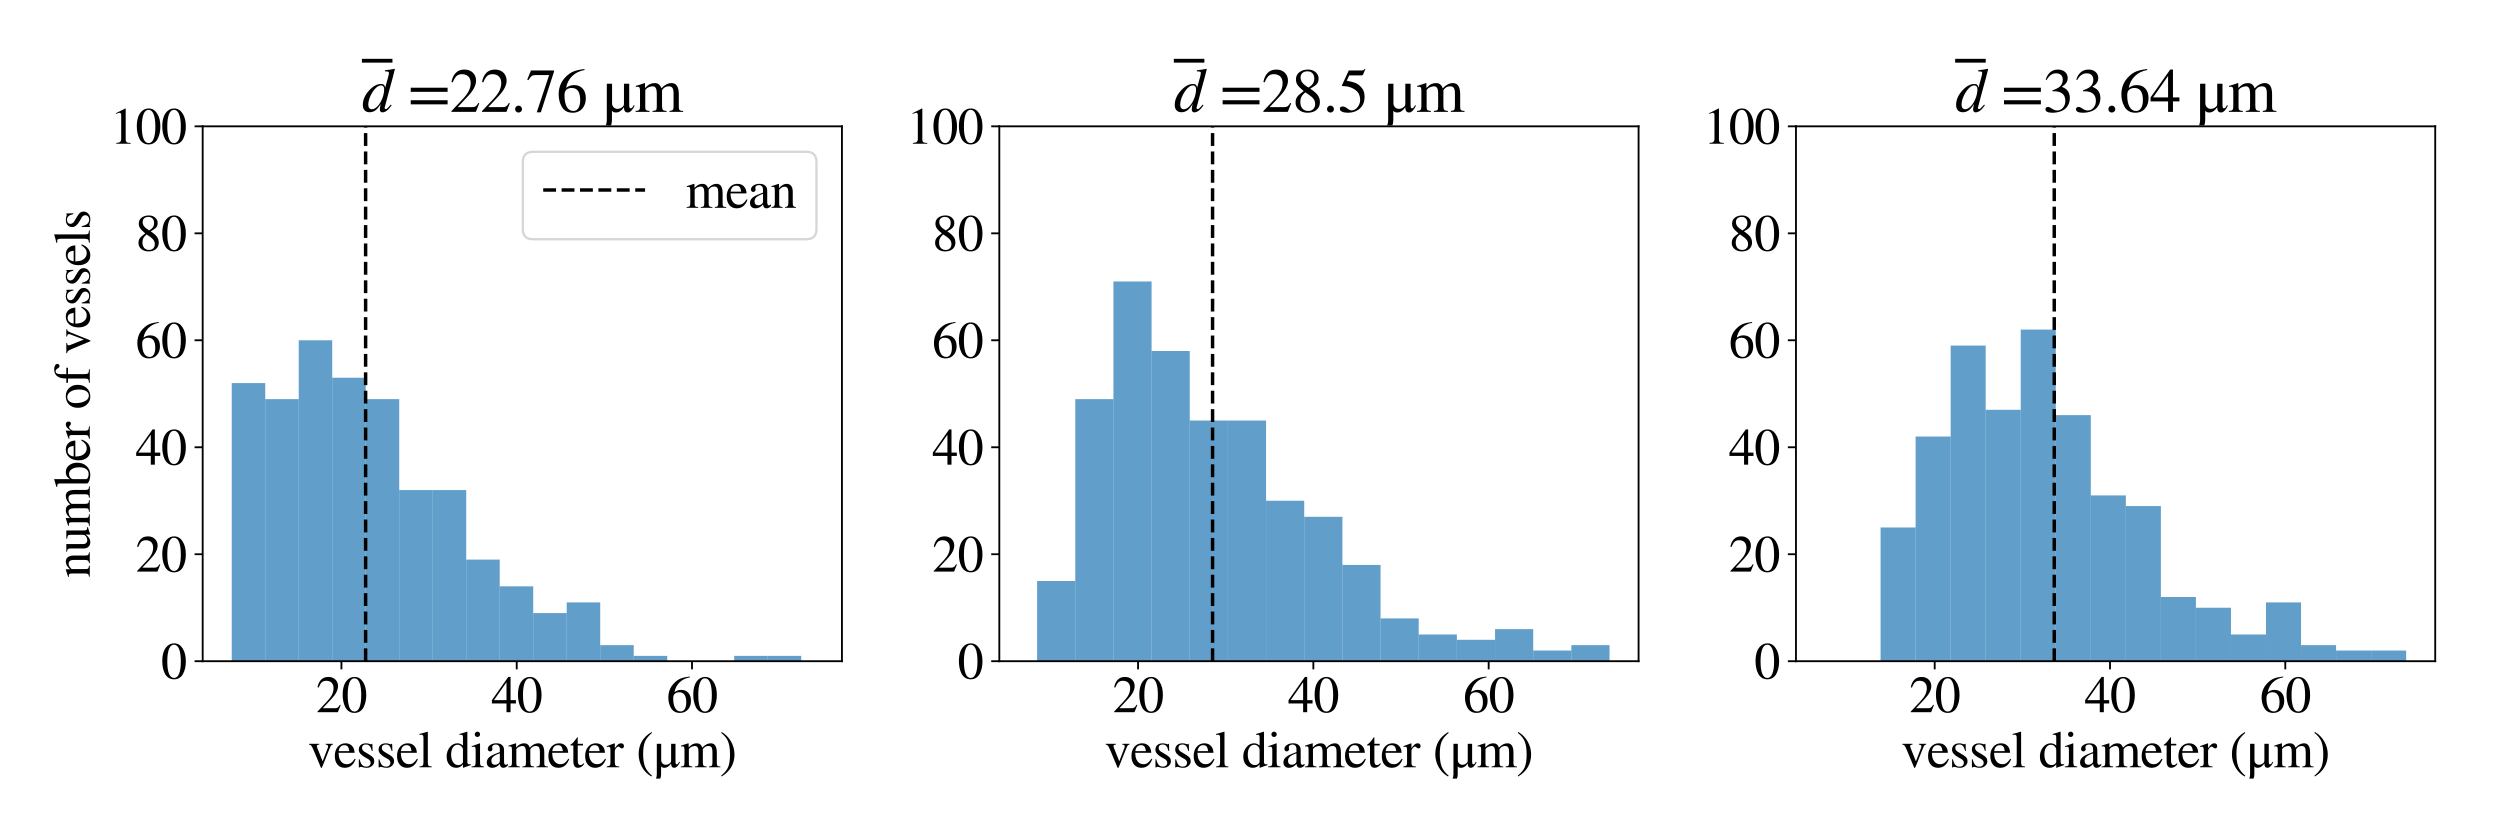<?xml version="1.0" encoding="utf-8" standalone="no"?>
<!DOCTYPE svg PUBLIC "-//W3C//DTD SVG 1.1//EN"
  "http://www.w3.org/Graphics/SVG/1.1/DTD/svg11.dtd">
<svg xmlns:xlink="http://www.w3.org/1999/xlink" width="1080pt" height="360pt" viewBox="0 0 1080 360" xmlns="http://www.w3.org/2000/svg" version="1.1">
 <defs>
  <style type="text/css">*{stroke-linejoin: round; stroke-linecap: butt}</style>
 </defs>
 <g id="figure_1">
  <g id="patch_1">
   <path d="M 0 360 
L 1080 360 
L 1080 0 
L 0 0 
z
" style="fill: #ffffff"/>
  </g>
  <g id="axes_1">
   <g id="patch_2">
    <path d="M 87.56 285.64 
L 363.72 285.64 
L 363.72 54.576 
L 87.56 54.576 
z
" style="fill: #ffffff"/>
   </g>
   <g id="patch_3">
    <path d="M 100.113 285.64 
L 114.584 285.64 
L 114.584 165.487 
L 100.113 165.487 
z
" clip-path="url(#pc100cc2fa5)" style="fill: #1f77b4; opacity: 0.7"/>
   </g>
   <g id="patch_4">
    <path d="M 114.584 285.64 
L 129.055 285.64 
L 129.055 172.419 
L 114.584 172.419 
z
" clip-path="url(#pc100cc2fa5)" style="fill: #1f77b4; opacity: 0.7"/>
   </g>
   <g id="patch_5">
    <path d="M 129.055 285.64 
L 143.526 285.64 
L 143.526 147.002 
L 129.055 147.002 
z
" clip-path="url(#pc100cc2fa5)" style="fill: #1f77b4; opacity: 0.7"/>
   </g>
   <g id="patch_6">
    <path d="M 143.526 285.64 
L 157.997 285.64 
L 157.997 163.176 
L 143.526 163.176 
z
" clip-path="url(#pc100cc2fa5)" style="fill: #1f77b4; opacity: 0.7"/>
   </g>
   <g id="patch_7">
    <path d="M 157.997 285.64 
L 172.468 285.64 
L 172.468 172.419 
L 157.997 172.419 
z
" clip-path="url(#pc100cc2fa5)" style="fill: #1f77b4; opacity: 0.7"/>
   </g>
   <g id="patch_8">
    <path d="M 172.468 285.64 
L 186.939 285.64 
L 186.939 211.7 
L 172.468 211.7 
z
" clip-path="url(#pc100cc2fa5)" style="fill: #1f77b4; opacity: 0.7"/>
   </g>
   <g id="patch_9">
    <path d="M 186.939 285.64 
L 201.41 285.64 
L 201.41 211.7 
L 186.939 211.7 
z
" clip-path="url(#pc100cc2fa5)" style="fill: #1f77b4; opacity: 0.7"/>
   </g>
   <g id="patch_10">
    <path d="M 201.41 285.64 
L 215.881 285.64 
L 215.881 241.738 
L 201.41 241.738 
z
" clip-path="url(#pc100cc2fa5)" style="fill: #1f77b4; opacity: 0.7"/>
   </g>
   <g id="patch_11">
    <path d="M 215.881 285.64 
L 230.352 285.64 
L 230.352 253.291 
L 215.881 253.291 
z
" clip-path="url(#pc100cc2fa5)" style="fill: #1f77b4; opacity: 0.7"/>
   </g>
   <g id="patch_12">
    <path d="M 230.352 285.64 
L 244.823 285.64 
L 244.823 264.844 
L 230.352 264.844 
z
" clip-path="url(#pc100cc2fa5)" style="fill: #1f77b4; opacity: 0.7"/>
   </g>
   <g id="patch_13">
    <path d="M 244.823 285.64 
L 259.294 285.64 
L 259.294 260.223 
L 244.823 260.223 
z
" clip-path="url(#pc100cc2fa5)" style="fill: #1f77b4; opacity: 0.7"/>
   </g>
   <g id="patch_14">
    <path d="M 259.294 285.64 
L 273.765 285.64 
L 273.765 278.708 
L 259.294 278.708 
z
" clip-path="url(#pc100cc2fa5)" style="fill: #1f77b4; opacity: 0.7"/>
   </g>
   <g id="patch_15">
    <path d="M 273.765 285.64 
L 288.236 285.64 
L 288.236 283.329 
L 273.765 283.329 
z
" clip-path="url(#pc100cc2fa5)" style="fill: #1f77b4; opacity: 0.7"/>
   </g>
   <g id="patch_16">
    <path d="M 288.236 285.64 
L 302.707 285.64 
L 302.707 285.64 
L 288.236 285.64 
z
" clip-path="url(#pc100cc2fa5)" style="fill: #1f77b4; opacity: 0.7"/>
   </g>
   <g id="patch_17">
    <path d="M 302.707 285.64 
L 317.178 285.64 
L 317.178 285.64 
L 302.707 285.64 
z
" clip-path="url(#pc100cc2fa5)" style="fill: #1f77b4; opacity: 0.7"/>
   </g>
   <g id="patch_18">
    <path d="M 317.178 285.64 
L 331.649 285.64 
L 331.649 283.329 
L 317.178 283.329 
z
" clip-path="url(#pc100cc2fa5)" style="fill: #1f77b4; opacity: 0.7"/>
   </g>
   <g id="patch_19">
    <path d="M 331.649 285.64 
L 346.12 285.64 
L 346.12 283.329 
L 331.649 283.329 
z
" clip-path="url(#pc100cc2fa5)" style="fill: #1f77b4; opacity: 0.7"/>
   </g>
   <g id="matplotlib.axis_1">
    <g id="xtick_1">
     <g id="line2d_1">
      <defs>
       <path id="m05ecf00c99" d="M 0 0 
L 0 3.5 
" style="stroke: #000000; stroke-width: 0.8"/>
      </defs>
      <g>
       <use xlink:href="#m05ecf00c99" x="147.497" y="285.64" style="stroke: #000000; stroke-width: 0.8"/>
      </g>
     </g>
     <g id="text_1">
      <!-- 20 -->
      <g transform="translate(136.497 307.665)scale(0.22 -0.22)">
       <defs>
        <path id="STIXGeneral-Regular-32" d="M 3034 877 
L 2688 0 
L 186 0 
L 186 77 
L 1325 1286 
Q 1773 1754 1965 2144 
Q 2157 2534 2157 2950 
Q 2157 3379 1920 3616 
Q 1683 3853 1267 3853 
Q 922 3853 720 3673 
Q 518 3494 326 3021 
L 192 3053 
Q 301 3648 630 3987 
Q 960 4326 1523 4326 
Q 2054 4326 2380 4006 
Q 2707 3686 2707 3200 
Q 2707 2477 1888 1613 
L 832 486 
L 2330 486 
Q 2541 486 2665 569 
Q 2790 653 2944 915 
L 3034 877 
z
" transform="scale(0.016)"/>
        <path id="STIXGeneral-Regular-30" d="M 3046 2112 
Q 3046 1683 2963 1302 
Q 2880 922 2717 602 
Q 2554 282 2266 96 
Q 1978 -90 1600 -90 
Q 1210 -90 915 108 
Q 621 307 461 640 
Q 301 973 227 1350 
Q 154 1728 154 2150 
Q 154 2746 301 3222 
Q 448 3699 790 4012 
Q 1133 4326 1626 4326 
Q 2253 4326 2649 3712 
Q 3046 3098 3046 2112 
z
M 2432 2080 
Q 2432 3091 2217 3625 
Q 2003 4160 1587 4160 
Q 1190 4160 979 3622 
Q 768 3085 768 2106 
Q 768 1120 979 598 
Q 1190 77 1600 77 
Q 2003 77 2217 598 
Q 2432 1120 2432 2080 
z
" transform="scale(0.016)"/>
       </defs>
       <use xlink:href="#STIXGeneral-Regular-32"/>
       <use xlink:href="#STIXGeneral-Regular-30" x="50"/>
      </g>
     </g>
    </g>
    <g id="xtick_2">
     <g id="line2d_2">
      <g>
       <use xlink:href="#m05ecf00c99" x="223.225" y="285.64" style="stroke: #000000; stroke-width: 0.8"/>
      </g>
     </g>
     <g id="text_2">
      <!-- 40 -->
      <g transform="translate(212.225 307.665)scale(0.22 -0.22)">
       <defs>
        <path id="STIXGeneral-Regular-34" d="M 3027 1069 
L 2368 1069 
L 2368 0 
L 1869 0 
L 1869 1069 
L 77 1069 
L 77 1478 
L 2086 4326 
L 2368 4326 
L 2368 1478 
L 3027 1478 
L 3027 1069 
z
M 1869 1478 
L 1869 3674 
L 333 1478 
L 1869 1478 
z
" transform="scale(0.016)"/>
       </defs>
       <use xlink:href="#STIXGeneral-Regular-34"/>
       <use xlink:href="#STIXGeneral-Regular-30" x="50"/>
      </g>
     </g>
    </g>
    <g id="xtick_3">
     <g id="line2d_3">
      <g>
       <use xlink:href="#m05ecf00c99" x="298.952" y="285.64" style="stroke: #000000; stroke-width: 0.8"/>
      </g>
     </g>
     <g id="text_3">
      <!-- 60 -->
      <g transform="translate(287.952 307.665)scale(0.22 -0.22)">
       <defs>
        <path id="STIXGeneral-Regular-36" d="M 2854 4378 
L 2867 4275 
Q 2112 4154 1606 3664 
Q 1101 3174 973 2451 
Q 1344 2739 1786 2739 
Q 2349 2739 2672 2380 
Q 2995 2022 2995 1402 
Q 2995 774 2669 378 
Q 2291 -90 1651 -90 
Q 870 -90 518 557 
Q 218 1107 218 1786 
Q 218 2835 915 3552 
Q 1312 3962 1731 4131 
Q 2150 4301 2854 4378 
z
M 2419 1203 
Q 2419 2445 1555 2445 
Q 1235 2445 1024 2275 
Q 813 2106 813 1702 
Q 813 954 1046 522 
Q 1280 90 1722 90 
Q 2061 90 2240 394 
Q 2419 698 2419 1203 
z
" transform="scale(0.016)"/>
       </defs>
       <use xlink:href="#STIXGeneral-Regular-36"/>
       <use xlink:href="#STIXGeneral-Regular-30" x="50"/>
      </g>
     </g>
    </g>
    <g id="text_4">
     <!-- vessel diameter (μm) -->
     <g transform="translate(133.073 331.465)scale(0.22 -0.22)">
      <defs>
       <path id="STIXGeneral-Regular-76" d="M 3053 2880 
L 3053 2784 
Q 2906 2771 2835 2688 
Q 2765 2605 2637 2285 
L 1818 230 
Q 1690 -90 1638 -90 
Q 1587 -90 1523 77 
Q 1510 96 1497 141 
Q 1485 186 1472 211 
L 704 2048 
Q 499 2534 403 2652 
Q 307 2771 122 2784 
L 122 2880 
L 1376 2880 
L 1376 2784 
Q 1210 2771 1146 2732 
Q 1082 2694 1082 2611 
Q 1082 2509 1139 2368 
L 1792 730 
L 2426 2387 
Q 2464 2483 2464 2579 
Q 2464 2758 2163 2784 
L 2163 2880 
L 3053 2880 
z
" transform="scale(0.016)"/>
       <path id="STIXGeneral-Regular-65" d="M 2611 1050 
L 2714 1005 
Q 2330 -64 1376 -64 
Q 813 -64 486 329 
Q 160 723 160 1389 
Q 160 2074 525 2509 
Q 890 2944 1485 2944 
Q 2061 2944 2374 2502 
Q 2560 2246 2592 1773 
L 621 1773 
Q 646 1370 700 1158 
Q 755 947 915 730 
Q 1184 378 1626 378 
Q 1939 378 2153 531 
Q 2368 685 2611 1050 
z
M 634 1978 
L 1939 1978 
Q 1882 2381 1750 2547 
Q 1619 2714 1312 2714 
Q 1043 2714 864 2525 
Q 685 2336 634 1978 
z
" transform="scale(0.016)"/>
       <path id="STIXGeneral-Regular-73" d="M 998 1926 
L 1664 1523 
Q 1984 1331 2105 1164 
Q 2227 998 2227 736 
Q 2227 416 1961 176 
Q 1696 -64 1331 -64 
Q 1030 -64 864 -6 
Q 691 51 570 51 
Q 461 51 416 -26 
L 333 -26 
L 333 979 
L 435 979 
Q 538 512 730 294 
Q 922 77 1248 77 
Q 1485 77 1632 211 
Q 1779 346 1779 550 
Q 1779 845 1440 1030 
L 1094 1222 
Q 326 1651 326 2150 
Q 326 2522 566 2730 
Q 806 2938 1210 2938 
Q 1491 2938 1638 2867 
Q 1754 2816 1818 2816 
Q 1862 2816 1920 2880 
L 1990 2880 
L 2022 2010 
L 1926 2010 
Q 1818 2445 1654 2621 
Q 1491 2797 1203 2797 
Q 986 2797 854 2688 
Q 723 2579 723 2362 
Q 723 2253 796 2128 
Q 870 2003 998 1926 
z
" transform="scale(0.016)"/>
       <path id="STIXGeneral-Regular-6c" d="M 1645 0 
L 134 0 
L 134 96 
Q 435 122 531 221 
Q 627 320 627 589 
L 627 3590 
Q 627 3821 569 3910 
Q 512 4000 358 4000 
Q 224 4000 122 3987 
L 122 4090 
Q 730 4237 1133 4371 
L 1165 4346 
L 1165 557 
Q 1165 288 1254 201 
Q 1344 115 1645 96 
L 1645 0 
z
" transform="scale(0.016)"/>
       <path id="STIXGeneral-Regular-20" transform="scale(0.016)"/>
       <path id="STIXGeneral-Regular-64" d="M 3142 269 
L 2202 -64 
L 2176 -45 
L 2176 365 
Q 1869 -64 1357 -64 
Q 826 -64 499 317 
Q 173 698 173 1312 
Q 173 1990 563 2467 
Q 954 2944 1504 2944 
Q 1850 2944 2176 2669 
L 2176 3667 
Q 2176 3866 2118 3930 
Q 2061 3994 1882 3994 
Q 1792 3994 1741 3987 
L 1741 4090 
Q 2323 4243 2682 4371 
L 2714 4358 
L 2714 730 
Q 2714 506 2768 435 
Q 2822 365 2995 365 
Q 3034 365 3142 371 
L 3142 269 
z
M 2176 653 
L 2176 2125 
Q 2176 2381 1981 2573 
Q 1786 2765 1523 2765 
Q 1158 2765 940 2438 
Q 723 2112 723 1568 
Q 723 979 963 624 
Q 1203 269 1606 269 
Q 1907 269 2080 474 
Q 2176 582 2176 653 
z
" transform="scale(0.016)"/>
       <path id="STIXGeneral-Regular-69" d="M 1152 4045 
Q 1152 3904 1056 3811 
Q 960 3718 819 3718 
Q 685 3718 592 3811 
Q 499 3904 499 4045 
Q 499 4179 595 4275 
Q 691 4371 826 4371 
Q 966 4371 1059 4275 
Q 1152 4179 1152 4045 
z
M 1619 0 
L 102 0 
L 102 96 
Q 435 115 521 211 
Q 608 307 608 666 
L 608 2118 
Q 608 2342 563 2432 
Q 518 2522 397 2522 
Q 243 2522 128 2490 
L 128 2592 
L 1120 2944 
L 1146 2918 
L 1146 672 
Q 1146 314 1226 218 
Q 1306 122 1619 96 
L 1619 0 
z
" transform="scale(0.016)"/>
       <path id="STIXGeneral-Regular-61" d="M 2829 422 
L 2829 243 
Q 2586 -64 2253 -64 
Q 1888 -64 1843 403 
L 1837 403 
Q 1427 -64 909 -64 
Q 608 -64 422 112 
Q 237 288 237 602 
Q 237 1050 685 1350 
Q 992 1555 1837 1869 
L 1837 2214 
Q 1837 2502 1699 2646 
Q 1562 2790 1338 2790 
Q 1146 2790 1018 2697 
Q 890 2605 890 2477 
Q 890 2419 909 2348 
Q 928 2278 928 2208 
Q 928 2112 841 2029 
Q 755 1946 634 1946 
Q 525 1946 441 2029 
Q 358 2112 358 2240 
Q 358 2547 685 2752 
Q 986 2944 1421 2944 
Q 1939 2944 2176 2656 
Q 2291 2522 2323 2384 
Q 2355 2246 2355 1946 
L 2355 723 
Q 2355 301 2554 301 
Q 2682 301 2829 422 
z
M 1837 813 
L 1837 1715 
Q 1248 1510 1018 1293 
Q 800 1094 800 800 
Q 800 557 921 432 
Q 1043 307 1242 307 
Q 1453 307 1613 410 
Q 1747 506 1792 589 
Q 1837 672 1837 813 
z
" transform="scale(0.016)"/>
       <path id="STIXGeneral-Regular-6d" d="M 4960 0 
L 3565 0 
L 3565 96 
Q 3834 122 3907 208 
Q 3981 294 3981 576 
L 3981 1894 
Q 3981 2278 3869 2444 
Q 3757 2611 3488 2611 
Q 3264 2611 3107 2521 
Q 2950 2432 2803 2221 
L 2803 608 
Q 2803 301 2896 201 
Q 2989 102 3264 96 
L 3264 0 
L 1830 0 
L 1830 96 
Q 2112 115 2189 188 
Q 2266 262 2266 550 
L 2266 1901 
Q 2266 2611 1850 2611 
Q 1670 2611 1468 2531 
Q 1267 2451 1171 2336 
Q 1088 2240 1088 2227 
L 1088 448 
Q 1088 243 1177 176 
Q 1267 109 1523 96 
L 1523 0 
L 102 0 
L 102 96 
Q 371 102 460 195 
Q 550 288 550 563 
L 550 2150 
Q 550 2387 499 2480 
Q 448 2573 326 2573 
Q 230 2573 122 2547 
L 122 2656 
Q 557 2778 1011 2944 
L 1062 2925 
L 1062 2451 
L 1075 2451 
Q 1363 2752 1584 2848 
Q 1805 2944 2054 2944 
Q 2560 2944 2733 2406 
Q 3232 2944 3776 2944 
Q 4518 2944 4518 1792 
L 4518 493 
Q 4518 282 4582 202 
Q 4646 122 4794 109 
L 4960 96 
L 4960 0 
z
" transform="scale(0.016)"/>
       <path id="STIXGeneral-Regular-74" d="M 1702 493 
L 1786 422 
Q 1478 -64 1011 -64 
Q 448 -64 448 749 
L 448 2675 
L 109 2675 
Q 83 2694 83 2720 
Q 83 2771 192 2842 
Q 435 2982 813 3526 
Q 826 3546 874 3606 
Q 922 3667 941 3706 
Q 986 3706 986 3622 
L 986 2880 
L 1632 2880 
L 1632 2675 
L 986 2675 
L 986 845 
Q 986 538 1062 403 
Q 1139 269 1318 269 
Q 1510 269 1702 493 
z
" transform="scale(0.016)"/>
       <path id="STIXGeneral-Regular-72" d="M 1024 2931 
L 1024 2342 
Q 1267 2688 1430 2816 
Q 1594 2944 1792 2944 
Q 1958 2944 2051 2854 
Q 2144 2765 2144 2605 
Q 2144 2470 2077 2393 
Q 2010 2317 1894 2317 
Q 1773 2317 1638 2445 
Q 1536 2541 1472 2541 
Q 1338 2541 1181 2355 
Q 1024 2170 1024 2016 
L 1024 576 
Q 1024 301 1133 205 
Q 1242 109 1568 96 
L 1568 0 
L 32 0 
L 32 96 
Q 339 154 412 224 
Q 486 294 486 538 
L 486 2138 
Q 486 2349 438 2435 
Q 390 2522 269 2522 
Q 166 2522 45 2496 
L 45 2598 
Q 448 2726 992 2944 
L 1024 2931 
z
" transform="scale(0.016)"/>
       <path id="STIXGeneral-Regular-28" d="M 1946 -1030 
L 1869 -1133 
Q 1126 -710 716 32 
Q 307 774 307 1613 
Q 307 3386 1888 4326 
L 1946 4224 
Q 1293 3667 1075 3126 
Q 858 2586 858 1632 
Q 858 685 1082 96 
Q 1306 -493 1946 -1030 
z
" transform="scale(0.016)"/>
       <path id="STIXGeneral-Regular-3bc" d="M 3206 678 
L 3302 634 
Q 2963 -64 2598 -64 
Q 2208 -64 2208 454 
L 2195 454 
Q 1837 -64 1395 -64 
Q 1082 -64 992 115 
L 979 115 
L 979 -838 
Q 979 -1171 877 -1389 
L 352 -1389 
Q 454 -1152 454 -845 
L 454 2880 
L 992 2880 
L 992 883 
Q 992 621 1161 464 
Q 1331 307 1542 307 
Q 1843 307 2061 506 
Q 2150 582 2179 649 
Q 2208 717 2208 870 
L 2208 2880 
L 2746 2880 
L 2746 723 
Q 2746 358 2874 358 
Q 2970 358 3037 422 
Q 3104 486 3206 678 
z
" transform="scale(0.016)"/>
       <path id="STIXGeneral-Regular-29" d="M 186 4224 
L 262 4326 
Q 992 3891 1408 3148 
Q 1824 2406 1824 1581 
Q 1824 -166 243 -1133 
L 186 -1030 
Q 845 -486 1059 54 
Q 1274 595 1274 1562 
Q 1274 2534 1059 3120 
Q 845 3706 186 4224 
z
" transform="scale(0.016)"/>
      </defs>
      <use xlink:href="#STIXGeneral-Regular-76"/>
      <use xlink:href="#STIXGeneral-Regular-65" x="50"/>
      <use xlink:href="#STIXGeneral-Regular-73" x="94.4"/>
      <use xlink:href="#STIXGeneral-Regular-73" x="133.3"/>
      <use xlink:href="#STIXGeneral-Regular-65" x="172.2"/>
      <use xlink:href="#STIXGeneral-Regular-6c" x="216.6"/>
      <use xlink:href="#STIXGeneral-Regular-20" x="244.4"/>
      <use xlink:href="#STIXGeneral-Regular-64" x="269.4"/>
      <use xlink:href="#STIXGeneral-Regular-69" x="319.4"/>
      <use xlink:href="#STIXGeneral-Regular-61" x="347.2"/>
      <use xlink:href="#STIXGeneral-Regular-6d" x="391.6"/>
      <use xlink:href="#STIXGeneral-Regular-65" x="469.4"/>
      <use xlink:href="#STIXGeneral-Regular-74" x="513.8"/>
      <use xlink:href="#STIXGeneral-Regular-65" x="541.6"/>
      <use xlink:href="#STIXGeneral-Regular-72" x="586"/>
      <use xlink:href="#STIXGeneral-Regular-20" x="619.3"/>
      <use xlink:href="#STIXGeneral-Regular-28" x="644.3"/>
      <use xlink:href="#STIXGeneral-Regular-3bc" x="677.6"/>
      <use xlink:href="#STIXGeneral-Regular-6d" x="730.4"/>
      <use xlink:href="#STIXGeneral-Regular-29" x="808.2"/>
     </g>
    </g>
   </g>
   <g id="matplotlib.axis_2">
    <g id="ytick_1">
     <g id="line2d_4">
      <defs>
       <path id="mb188115712" d="M 0 0 
L -3.5 0 
" style="stroke: #000000; stroke-width: 0.8"/>
      </defs>
      <g>
       <use xlink:href="#mb188115712" x="87.56" y="285.64" style="stroke: #000000; stroke-width: 0.8"/>
      </g>
     </g>
     <g id="text_5">
      <!-- 0 -->
      <g transform="translate(69.56 293.153)scale(0.22 -0.22)">
       <use xlink:href="#STIXGeneral-Regular-30"/>
      </g>
     </g>
    </g>
    <g id="ytick_2">
     <g id="line2d_5">
      <g>
       <use xlink:href="#mb188115712" x="87.56" y="239.427" style="stroke: #000000; stroke-width: 0.8"/>
      </g>
     </g>
     <g id="text_6">
      <!-- 20 -->
      <g transform="translate(58.56 246.94)scale(0.22 -0.22)">
       <use xlink:href="#STIXGeneral-Regular-32"/>
       <use xlink:href="#STIXGeneral-Regular-30" x="50"/>
      </g>
     </g>
    </g>
    <g id="ytick_3">
     <g id="line2d_6">
      <g>
       <use xlink:href="#mb188115712" x="87.56" y="193.214" style="stroke: #000000; stroke-width: 0.8"/>
      </g>
     </g>
     <g id="text_7">
      <!-- 40 -->
      <g transform="translate(58.56 200.727)scale(0.22 -0.22)">
       <use xlink:href="#STIXGeneral-Regular-34"/>
       <use xlink:href="#STIXGeneral-Regular-30" x="50"/>
      </g>
     </g>
    </g>
    <g id="ytick_4">
     <g id="line2d_7">
      <g>
       <use xlink:href="#mb188115712" x="87.56" y="147.002" style="stroke: #000000; stroke-width: 0.8"/>
      </g>
     </g>
     <g id="text_8">
      <!-- 60 -->
      <g transform="translate(58.56 154.514)scale(0.22 -0.22)">
       <use xlink:href="#STIXGeneral-Regular-36"/>
       <use xlink:href="#STIXGeneral-Regular-30" x="50"/>
      </g>
     </g>
    </g>
    <g id="ytick_5">
     <g id="line2d_8">
      <g>
       <use xlink:href="#mb188115712" x="87.56" y="100.789" style="stroke: #000000; stroke-width: 0.8"/>
      </g>
     </g>
     <g id="text_9">
      <!-- 80 -->
      <g transform="translate(58.56 108.301)scale(0.22 -0.22)">
       <defs>
        <path id="STIXGeneral-Regular-38" d="M 2848 992 
Q 2848 499 2505 204 
Q 2163 -90 1587 -90 
Q 1050 -90 704 204 
Q 358 499 358 954 
Q 358 1293 524 1533 
Q 691 1773 1190 2125 
Q 710 2522 553 2765 
Q 397 3008 397 3328 
Q 397 3782 745 4054 
Q 1094 4326 1638 4326 
Q 2106 4326 2410 4060 
Q 2714 3795 2714 3411 
Q 2714 3059 2531 2848 
Q 2349 2637 1856 2374 
Q 2432 1990 2640 1689 
Q 2848 1389 2848 992 
z
M 2272 3411 
Q 2272 3744 2086 3945 
Q 1901 4147 1574 4147 
Q 1248 4147 1059 3977 
Q 870 3808 870 3513 
Q 870 3219 1059 2979 
Q 1248 2739 1670 2490 
Q 1997 2682 2134 2896 
Q 2272 3110 2272 3411 
z
M 1734 1741 
L 1357 1997 
Q 1075 1766 960 1545 
Q 845 1325 845 1011 
Q 845 576 1065 333 
Q 1286 90 1658 90 
Q 1971 90 2166 285 
Q 2362 480 2362 794 
Q 2362 1082 2214 1299 
Q 2067 1517 1734 1741 
z
" transform="scale(0.016)"/>
       </defs>
       <use xlink:href="#STIXGeneral-Regular-38"/>
       <use xlink:href="#STIXGeneral-Regular-30" x="50"/>
      </g>
     </g>
    </g>
    <g id="ytick_6">
     <g id="line2d_9">
      <g>
       <use xlink:href="#mb188115712" x="87.56" y="54.576" style="stroke: #000000; stroke-width: 0.8"/>
      </g>
     </g>
     <g id="text_10">
      <!-- 100 -->
      <g transform="translate(47.56 62.089)scale(0.22 -0.22)">
       <defs>
        <path id="STIXGeneral-Regular-31" d="M 2522 0 
L 755 0 
L 755 96 
Q 1107 115 1235 227 
Q 1363 339 1363 608 
L 1363 3482 
Q 1363 3795 1171 3795 
Q 1082 3795 883 3718 
L 710 3654 
L 710 3744 
L 1856 4326 
L 1914 4307 
L 1914 486 
Q 1914 275 2042 185 
Q 2170 96 2522 96 
L 2522 0 
z
" transform="scale(0.016)"/>
       </defs>
       <use xlink:href="#STIXGeneral-Regular-31"/>
       <use xlink:href="#STIXGeneral-Regular-30" x="50"/>
       <use xlink:href="#STIXGeneral-Regular-30" x="100"/>
      </g>
     </g>
    </g>
    <g id="text_11">
     <!-- number of vessels -->
     <g transform="translate(38.785 249.542)rotate(-90)scale(0.22 -0.22)">
      <defs>
       <path id="STIXGeneral-Regular-6e" d="M 3104 0 
L 1773 0 
L 1779 96 
Q 2016 115 2096 233 
Q 2176 352 2176 672 
L 2176 1946 
Q 2176 2592 1709 2592 
Q 1549 2592 1408 2515 
Q 1267 2438 1050 2227 
L 1050 461 
Q 1050 269 1136 192 
Q 1222 115 1466 96 
L 1466 0 
L 115 0 
L 115 96 
Q 358 115 435 214 
Q 512 314 512 602 
L 512 2157 
Q 512 2394 467 2483 
Q 422 2573 288 2573 
Q 160 2573 102 2547 
L 102 2656 
Q 550 2784 979 2944 
L 1030 2925 
L 1030 2426 
L 1037 2426 
Q 1491 2944 1958 2944 
Q 2323 2944 2518 2688 
Q 2714 2432 2714 1958 
L 2714 544 
Q 2714 288 2790 205 
Q 2867 122 3104 96 
L 3104 0 
z
" transform="scale(0.016)"/>
       <path id="STIXGeneral-Regular-75" d="M 3072 320 
L 3072 230 
Q 2573 96 2195 -58 
L 2163 -38 
L 2163 486 
L 2150 486 
Q 1747 -64 1235 -64 
Q 870 -64 662 160 
Q 454 384 454 755 
L 454 2362 
Q 454 2598 371 2688 
Q 288 2778 58 2790 
L 58 2880 
L 992 2880 
L 992 813 
Q 992 595 1123 451 
Q 1254 307 1446 307 
Q 1760 307 1984 506 
Q 2067 582 2099 649 
Q 2131 717 2131 877 
L 2131 2355 
Q 2131 2605 2041 2678 
Q 1952 2752 1658 2771 
L 1658 2880 
L 2669 2880 
L 2669 685 
Q 2669 461 2742 390 
Q 2816 320 3034 320 
L 3072 320 
z
" transform="scale(0.016)"/>
       <path id="STIXGeneral-Regular-62" d="M 979 4358 
L 979 2406 
Q 1082 2650 1315 2797 
Q 1549 2944 1843 2944 
Q 2349 2944 2672 2541 
Q 2995 2138 2995 1536 
Q 2995 832 2566 384 
Q 2138 -64 1498 -64 
Q 1107 -64 774 67 
Q 442 198 442 358 
L 442 3622 
Q 442 3859 384 3926 
Q 326 3994 128 3994 
Q 83 3994 19 3981 
L 19 4090 
L 211 4147 
Q 864 4346 947 4371 
L 979 4358 
z
M 979 2035 
L 979 474 
Q 979 326 1161 233 
Q 1344 141 1600 141 
Q 1978 141 2195 416 
Q 2432 710 2432 1261 
Q 2432 1888 2182 2240 
Q 1971 2541 1613 2541 
Q 1357 2541 1168 2390 
Q 979 2240 979 2035 
z
" transform="scale(0.016)"/>
       <path id="STIXGeneral-Regular-6f" d="M 3008 1478 
Q 3008 806 2608 371 
Q 2208 -64 1568 -64 
Q 979 -64 582 368 
Q 186 800 186 1459 
Q 186 2125 582 2534 
Q 979 2944 1626 2944 
Q 2221 2944 2614 2537 
Q 3008 2131 3008 1478 
z
M 2432 1306 
Q 2432 2035 2112 2445 
Q 1856 2765 1504 2765 
Q 1171 2765 966 2493 
Q 762 2221 762 1747 
Q 762 928 1101 435 
Q 1318 115 1677 115 
Q 2029 115 2230 432 
Q 2432 749 2432 1306 
z
" transform="scale(0.016)"/>
       <path id="STIXGeneral-Regular-66" d="M 134 2880 
L 659 2880 
Q 666 3264 710 3478 
Q 755 3693 883 3910 
Q 1152 4371 1786 4371 
Q 2074 4371 2262 4259 
Q 2451 4147 2451 3974 
Q 2451 3866 2374 3789 
Q 2298 3712 2182 3712 
Q 2029 3712 1894 3942 
Q 1741 4192 1555 4192 
Q 1197 4192 1197 3622 
L 1197 2880 
L 1978 2880 
L 1978 2675 
L 1197 2675 
L 1197 666 
Q 1197 307 1299 208 
Q 1402 109 1792 96 
L 1792 0 
L 128 0 
L 128 96 
Q 474 115 566 214 
Q 659 314 659 666 
L 659 2675 
L 134 2675 
L 134 2880 
z
" transform="scale(0.016)"/>
      </defs>
      <use xlink:href="#STIXGeneral-Regular-6e"/>
      <use xlink:href="#STIXGeneral-Regular-75" x="50"/>
      <use xlink:href="#STIXGeneral-Regular-6d" x="100"/>
      <use xlink:href="#STIXGeneral-Regular-62" x="177.8"/>
      <use xlink:href="#STIXGeneral-Regular-65" x="227.8"/>
      <use xlink:href="#STIXGeneral-Regular-72" x="272.2"/>
      <use xlink:href="#STIXGeneral-Regular-20" x="305.5"/>
      <use xlink:href="#STIXGeneral-Regular-6f" x="330.5"/>
      <use xlink:href="#STIXGeneral-Regular-66" x="380.5"/>
      <use xlink:href="#STIXGeneral-Regular-20" x="413.8"/>
      <use xlink:href="#STIXGeneral-Regular-76" x="438.8"/>
      <use xlink:href="#STIXGeneral-Regular-65" x="488.8"/>
      <use xlink:href="#STIXGeneral-Regular-73" x="533.2"/>
      <use xlink:href="#STIXGeneral-Regular-73" x="572.1"/>
      <use xlink:href="#STIXGeneral-Regular-65" x="611"/>
      <use xlink:href="#STIXGeneral-Regular-6c" x="655.4"/>
      <use xlink:href="#STIXGeneral-Regular-73" x="683.2"/>
     </g>
    </g>
   </g>
   <g id="line2d_10">
    <path d="M 157.947 285.64 
L 157.947 54.576 
" clip-path="url(#pc100cc2fa5)" style="fill: none; stroke-dasharray: 5.55,2.4; stroke-dashoffset: 0; stroke: #000000; stroke-width: 1.5"/>
   </g>
   <g id="patch_20">
    <path d="M 87.56 285.64 
L 87.56 54.576 
" style="fill: none; stroke: #000000; stroke-width: 0.8; stroke-linejoin: miter; stroke-linecap: square"/>
   </g>
   <g id="patch_21">
    <path d="M 363.72 285.64 
L 363.72 54.576 
" style="fill: none; stroke: #000000; stroke-width: 0.8; stroke-linejoin: miter; stroke-linecap: square"/>
   </g>
   <g id="patch_22">
    <path d="M 87.56 285.64 
L 363.72 285.64 
" style="fill: none; stroke: #000000; stroke-width: 0.8; stroke-linejoin: miter; stroke-linecap: square"/>
   </g>
   <g id="patch_23">
    <path d="M 87.56 54.576 
L 363.72 54.576 
" style="fill: none; stroke: #000000; stroke-width: 0.8; stroke-linejoin: miter; stroke-linecap: square"/>
   </g>
   <g id="text_12">
    <!-- $\overline{d}$ =22.76 μm -->
    <g transform="translate(156.34 48.576)scale(0.264 -0.264)">
     <defs>
      <path id="STIXGeneral-Italic-64" d="M 3334 4371 
L 3373 4333 
L 3123 3360 
L 2739 1958 
Q 2323 429 2323 384 
Q 2323 256 2438 256 
Q 2522 256 2614 336 
Q 2707 416 2963 710 
L 3040 646 
Q 2547 -83 2099 -83 
Q 1978 -83 1907 -6 
Q 1837 70 1837 205 
Q 1837 397 1920 774 
Q 1645 307 1379 118 
Q 1114 -70 781 -70 
Q 461 -70 278 125 
Q 96 320 96 678 
Q 96 1440 713 2131 
Q 1331 2822 1965 2822 
Q 2163 2822 2256 2732 
Q 2349 2643 2381 2451 
L 2387 2451 
L 2675 3494 
Q 2765 3808 2765 3949 
Q 2765 4051 2694 4076 
Q 2624 4102 2355 4115 
L 2355 4224 
Q 2848 4269 3334 4371 
z
M 2278 2310 
Q 2278 2477 2185 2576 
Q 2093 2675 1978 2675 
Q 1677 2675 1395 2381 
Q 1075 2042 864 1571 
Q 653 1101 653 704 
Q 653 486 752 361 
Q 851 237 1024 237 
Q 1312 237 1606 550 
Q 1901 864 2089 1350 
Q 2278 1837 2278 2310 
z
" transform="scale(0.016)"/>
      <path id="STIXGeneral-Regular-3d" d="M 4077 2048 
L 307 2048 
L 307 2470 
L 4077 2470 
L 4077 2048 
z
M 4077 768 
L 307 768 
L 307 1190 
L 4077 1190 
L 4077 768 
z
" transform="scale(0.016)"/>
      <path id="STIXGeneral-Regular-2e" d="M 1158 275 
Q 1158 134 1052 32 
Q 947 -70 800 -70 
Q 653 -70 550 32 
Q 448 134 448 281 
Q 448 429 553 534 
Q 659 640 806 640 
Q 947 640 1052 531 
Q 1158 422 1158 275 
z
" transform="scale(0.016)"/>
      <path id="STIXGeneral-Regular-37" d="M 2874 4134 
L 1517 -51 
L 1101 -51 
L 2368 3763 
L 992 3763 
Q 717 3763 582 3667 
Q 448 3571 243 3238 
L 128 3296 
L 512 4237 
L 2874 4237 
L 2874 4134 
z
" transform="scale(0.016)"/>
     </defs>
     <use xlink:href="#STIXGeneral-Italic-64" transform="translate(0 1.453)"/>
     <use xlink:href="#STIXGeneral-Regular-20" transform="translate(50 0.953)"/>
     <use xlink:href="#STIXGeneral-Regular-3d" transform="translate(75 0.953)"/>
     <use xlink:href="#STIXGeneral-Regular-32" transform="translate(143.5 0.953)"/>
     <use xlink:href="#STIXGeneral-Regular-32" transform="translate(193.5 0.953)"/>
     <use xlink:href="#STIXGeneral-Regular-2e" transform="translate(243.5 0.953)"/>
     <use xlink:href="#STIXGeneral-Regular-37" transform="translate(268.5 0.953)"/>
     <use xlink:href="#STIXGeneral-Regular-36" transform="translate(318.5 0.953)"/>
     <use xlink:href="#STIXGeneral-Regular-20" transform="translate(368.5 0.953)"/>
     <use xlink:href="#STIXGeneral-Regular-3bc" transform="translate(393.5 0.953)"/>
     <use xlink:href="#STIXGeneral-Regular-6d" transform="translate(446.3 0.953)"/>
     <path d="M 0 81.5 
L 0 87.75 
L 50 87.75 
L 50 81.5 
L 0 81.5 
z
"/>
    </g>
   </g>
   <g id="legend_1">
    <g id="patch_24">
     <path d="M 230.266 103.351 
L 348.32 103.351 
Q 352.72 103.351 352.72 98.951 
L 352.72 69.976 
Q 352.72 65.576 348.32 65.576 
L 230.266 65.576 
Q 225.866 65.576 225.866 69.976 
L 225.866 98.951 
Q 225.866 103.351 230.266 103.351 
z
" style="fill: #ffffff; opacity: 0.8; stroke: #cccccc; stroke-linejoin: miter"/>
    </g>
    <g id="line2d_11">
     <path d="M 234.666 82.076 
L 256.666 82.076 
L 278.666 82.076 
" style="fill: none; stroke-dasharray: 5.55,2.4; stroke-dashoffset: 0; stroke: #000000; stroke-width: 1.5"/>
    </g>
    <g id="text_13">
     <!-- mean -->
     <g transform="translate(296.266 89.776)scale(0.22 -0.22)">
      <use xlink:href="#STIXGeneral-Regular-6d"/>
      <use xlink:href="#STIXGeneral-Regular-65" x="77.8"/>
      <use xlink:href="#STIXGeneral-Regular-61" x="122.2"/>
      <use xlink:href="#STIXGeneral-Regular-6e" x="166.6"/>
     </g>
    </g>
   </g>
  </g>
  <g id="axes_2">
   <g id="patch_25">
    <path d="M 431.707 285.64 
L 707.867 285.64 
L 707.867 54.576 
L 431.707 54.576 
z
" style="fill: #ffffff"/>
   </g>
   <g id="patch_26">
    <path d="M 448.033 285.64 
L 464.518 285.64 
L 464.518 250.98 
L 448.033 250.98 
z
" clip-path="url(#p85964e461c)" style="fill: #1f77b4; opacity: 0.7"/>
   </g>
   <g id="patch_27">
    <path d="M 464.518 285.64 
L 481.004 285.64 
L 481.004 172.419 
L 464.518 172.419 
z
" clip-path="url(#p85964e461c)" style="fill: #1f77b4; opacity: 0.7"/>
   </g>
   <g id="patch_28">
    <path d="M 481.004 285.64 
L 497.489 285.64 
L 497.489 121.585 
L 481.004 121.585 
z
" clip-path="url(#p85964e461c)" style="fill: #1f77b4; opacity: 0.7"/>
   </g>
   <g id="patch_29">
    <path d="M 497.489 285.64 
L 513.974 285.64 
L 513.974 151.623 
L 497.489 151.623 
z
" clip-path="url(#p85964e461c)" style="fill: #1f77b4; opacity: 0.7"/>
   </g>
   <g id="patch_30">
    <path d="M 513.974 285.64 
L 530.46 285.64 
L 530.46 181.661 
L 513.974 181.661 
z
" clip-path="url(#p85964e461c)" style="fill: #1f77b4; opacity: 0.7"/>
   </g>
   <g id="patch_31">
    <path d="M 530.46 285.64 
L 546.945 285.64 
L 546.945 181.661 
L 530.46 181.661 
z
" clip-path="url(#p85964e461c)" style="fill: #1f77b4; opacity: 0.7"/>
   </g>
   <g id="patch_32">
    <path d="M 546.945 285.64 
L 563.43 285.64 
L 563.43 216.321 
L 546.945 216.321 
z
" clip-path="url(#p85964e461c)" style="fill: #1f77b4; opacity: 0.7"/>
   </g>
   <g id="patch_33">
    <path d="M 563.43 285.64 
L 579.916 285.64 
L 579.916 223.253 
L 563.43 223.253 
z
" clip-path="url(#p85964e461c)" style="fill: #1f77b4; opacity: 0.7"/>
   </g>
   <g id="patch_34">
    <path d="M 579.916 285.64 
L 596.401 285.64 
L 596.401 244.048 
L 579.916 244.048 
z
" clip-path="url(#p85964e461c)" style="fill: #1f77b4; opacity: 0.7"/>
   </g>
   <g id="patch_35">
    <path d="M 596.401 285.64 
L 612.886 285.64 
L 612.886 267.155 
L 596.401 267.155 
z
" clip-path="url(#p85964e461c)" style="fill: #1f77b4; opacity: 0.7"/>
   </g>
   <g id="patch_36">
    <path d="M 612.886 285.64 
L 629.372 285.64 
L 629.372 274.087 
L 612.886 274.087 
z
" clip-path="url(#p85964e461c)" style="fill: #1f77b4; opacity: 0.7"/>
   </g>
   <g id="patch_37">
    <path d="M 629.372 285.64 
L 645.857 285.64 
L 645.857 276.397 
L 629.372 276.397 
z
" clip-path="url(#p85964e461c)" style="fill: #1f77b4; opacity: 0.7"/>
   </g>
   <g id="patch_38">
    <path d="M 645.857 285.64 
L 662.342 285.64 
L 662.342 271.776 
L 645.857 271.776 
z
" clip-path="url(#p85964e461c)" style="fill: #1f77b4; opacity: 0.7"/>
   </g>
   <g id="patch_39">
    <path d="M 662.342 285.64 
L 678.828 285.64 
L 678.828 281.019 
L 662.342 281.019 
z
" clip-path="url(#p85964e461c)" style="fill: #1f77b4; opacity: 0.7"/>
   </g>
   <g id="patch_40">
    <path d="M 678.828 285.64 
L 695.313 285.64 
L 695.313 278.708 
L 678.828 278.708 
z
" clip-path="url(#p85964e461c)" style="fill: #1f77b4; opacity: 0.7"/>
   </g>
   <g id="matplotlib.axis_3">
    <g id="xtick_4">
     <g id="line2d_12">
      <g>
       <use xlink:href="#m05ecf00c99" x="491.643" y="285.64" style="stroke: #000000; stroke-width: 0.8"/>
      </g>
     </g>
     <g id="text_14">
      <!-- 20 -->
      <g transform="translate(480.643 307.665)scale(0.22 -0.22)">
       <use xlink:href="#STIXGeneral-Regular-32"/>
       <use xlink:href="#STIXGeneral-Regular-30" x="50"/>
      </g>
     </g>
    </g>
    <g id="xtick_5">
     <g id="line2d_13">
      <g>
       <use xlink:href="#m05ecf00c99" x="567.371" y="285.64" style="stroke: #000000; stroke-width: 0.8"/>
      </g>
     </g>
     <g id="text_15">
      <!-- 40 -->
      <g transform="translate(556.371 307.665)scale(0.22 -0.22)">
       <use xlink:href="#STIXGeneral-Regular-34"/>
       <use xlink:href="#STIXGeneral-Regular-30" x="50"/>
      </g>
     </g>
    </g>
    <g id="xtick_6">
     <g id="line2d_14">
      <g>
       <use xlink:href="#m05ecf00c99" x="643.099" y="285.64" style="stroke: #000000; stroke-width: 0.8"/>
      </g>
     </g>
     <g id="text_16">
      <!-- 60 -->
      <g transform="translate(632.099 307.665)scale(0.22 -0.22)">
       <use xlink:href="#STIXGeneral-Regular-36"/>
       <use xlink:href="#STIXGeneral-Regular-30" x="50"/>
      </g>
     </g>
    </g>
    <g id="text_17">
     <!-- vessel diameter (μm) -->
     <g transform="translate(477.22 331.465)scale(0.22 -0.22)">
      <use xlink:href="#STIXGeneral-Regular-76"/>
      <use xlink:href="#STIXGeneral-Regular-65" x="50"/>
      <use xlink:href="#STIXGeneral-Regular-73" x="94.4"/>
      <use xlink:href="#STIXGeneral-Regular-73" x="133.3"/>
      <use xlink:href="#STIXGeneral-Regular-65" x="172.2"/>
      <use xlink:href="#STIXGeneral-Regular-6c" x="216.6"/>
      <use xlink:href="#STIXGeneral-Regular-20" x="244.4"/>
      <use xlink:href="#STIXGeneral-Regular-64" x="269.4"/>
      <use xlink:href="#STIXGeneral-Regular-69" x="319.4"/>
      <use xlink:href="#STIXGeneral-Regular-61" x="347.2"/>
      <use xlink:href="#STIXGeneral-Regular-6d" x="391.6"/>
      <use xlink:href="#STIXGeneral-Regular-65" x="469.4"/>
      <use xlink:href="#STIXGeneral-Regular-74" x="513.8"/>
      <use xlink:href="#STIXGeneral-Regular-65" x="541.6"/>
      <use xlink:href="#STIXGeneral-Regular-72" x="586"/>
      <use xlink:href="#STIXGeneral-Regular-20" x="619.3"/>
      <use xlink:href="#STIXGeneral-Regular-28" x="644.3"/>
      <use xlink:href="#STIXGeneral-Regular-3bc" x="677.6"/>
      <use xlink:href="#STIXGeneral-Regular-6d" x="730.4"/>
      <use xlink:href="#STIXGeneral-Regular-29" x="808.2"/>
     </g>
    </g>
   </g>
   <g id="matplotlib.axis_4">
    <g id="ytick_7">
     <g id="line2d_15">
      <g>
       <use xlink:href="#mb188115712" x="431.707" y="285.64" style="stroke: #000000; stroke-width: 0.8"/>
      </g>
     </g>
     <g id="text_18">
      <!-- 0 -->
      <g transform="translate(413.707 293.153)scale(0.22 -0.22)">
       <use xlink:href="#STIXGeneral-Regular-30"/>
      </g>
     </g>
    </g>
    <g id="ytick_8">
     <g id="line2d_16">
      <g>
       <use xlink:href="#mb188115712" x="431.707" y="239.427" style="stroke: #000000; stroke-width: 0.8"/>
      </g>
     </g>
     <g id="text_19">
      <!-- 20 -->
      <g transform="translate(402.707 246.94)scale(0.22 -0.22)">
       <use xlink:href="#STIXGeneral-Regular-32"/>
       <use xlink:href="#STIXGeneral-Regular-30" x="50"/>
      </g>
     </g>
    </g>
    <g id="ytick_9">
     <g id="line2d_17">
      <g>
       <use xlink:href="#mb188115712" x="431.707" y="193.214" style="stroke: #000000; stroke-width: 0.8"/>
      </g>
     </g>
     <g id="text_20">
      <!-- 40 -->
      <g transform="translate(402.707 200.727)scale(0.22 -0.22)">
       <use xlink:href="#STIXGeneral-Regular-34"/>
       <use xlink:href="#STIXGeneral-Regular-30" x="50"/>
      </g>
     </g>
    </g>
    <g id="ytick_10">
     <g id="line2d_18">
      <g>
       <use xlink:href="#mb188115712" x="431.707" y="147.002" style="stroke: #000000; stroke-width: 0.8"/>
      </g>
     </g>
     <g id="text_21">
      <!-- 60 -->
      <g transform="translate(402.707 154.514)scale(0.22 -0.22)">
       <use xlink:href="#STIXGeneral-Regular-36"/>
       <use xlink:href="#STIXGeneral-Regular-30" x="50"/>
      </g>
     </g>
    </g>
    <g id="ytick_11">
     <g id="line2d_19">
      <g>
       <use xlink:href="#mb188115712" x="431.707" y="100.789" style="stroke: #000000; stroke-width: 0.8"/>
      </g>
     </g>
     <g id="text_22">
      <!-- 80 -->
      <g transform="translate(402.707 108.301)scale(0.22 -0.22)">
       <use xlink:href="#STIXGeneral-Regular-38"/>
       <use xlink:href="#STIXGeneral-Regular-30" x="50"/>
      </g>
     </g>
    </g>
    <g id="ytick_12">
     <g id="line2d_20">
      <g>
       <use xlink:href="#mb188115712" x="431.707" y="54.576" style="stroke: #000000; stroke-width: 0.8"/>
      </g>
     </g>
     <g id="text_23">
      <!-- 100 -->
      <g transform="translate(391.707 62.089)scale(0.22 -0.22)">
       <use xlink:href="#STIXGeneral-Regular-31"/>
       <use xlink:href="#STIXGeneral-Regular-30" x="50"/>
       <use xlink:href="#STIXGeneral-Regular-30" x="100"/>
      </g>
     </g>
    </g>
   </g>
   <g id="line2d_21">
    <path d="M 523.828 285.64 
L 523.828 54.576 
" clip-path="url(#p85964e461c)" style="fill: none; stroke-dasharray: 5.55,2.4; stroke-dashoffset: 0; stroke: #000000; stroke-width: 1.5"/>
   </g>
   <g id="patch_41">
    <path d="M 431.707 285.64 
L 431.707 54.576 
" style="fill: none; stroke: #000000; stroke-width: 0.8; stroke-linejoin: miter; stroke-linecap: square"/>
   </g>
   <g id="patch_42">
    <path d="M 707.867 285.64 
L 707.867 54.576 
" style="fill: none; stroke: #000000; stroke-width: 0.8; stroke-linejoin: miter; stroke-linecap: square"/>
   </g>
   <g id="patch_43">
    <path d="M 431.707 285.64 
L 707.867 285.64 
" style="fill: none; stroke: #000000; stroke-width: 0.8; stroke-linejoin: miter; stroke-linecap: square"/>
   </g>
   <g id="patch_44">
    <path d="M 431.707 54.576 
L 707.867 54.576 
" style="fill: none; stroke: #000000; stroke-width: 0.8; stroke-linejoin: miter; stroke-linecap: square"/>
   </g>
   <g id="text_24">
    <!-- $\overline{d}$ =28.5 μm -->
    <g transform="translate(507.087 48.576)scale(0.264 -0.264)">
     <defs>
      <path id="STIXGeneral-Regular-35" d="M 2803 4358 
L 2573 3814 
Q 2534 3731 2400 3731 
L 1158 3731 
L 902 3187 
Q 1606 3053 1920 2896 
Q 2234 2739 2502 2368 
Q 2726 2061 2726 1555 
Q 2726 1094 2576 780 
Q 2426 467 2099 224 
Q 1664 -90 1011 -90 
Q 646 -90 422 19 
Q 198 128 198 307 
Q 198 550 486 550 
Q 717 550 960 352 
Q 1210 147 1414 147 
Q 1747 147 2012 480 
Q 2278 813 2278 1229 
Q 2278 1843 1850 2189 
Q 1293 2637 486 2637 
Q 410 2637 410 2688 
L 416 2720 
L 1114 4237 
L 2438 4237 
Q 2547 4237 2608 4269 
Q 2669 4301 2746 4403 
L 2803 4358 
z
" transform="scale(0.016)"/>
     </defs>
     <use xlink:href="#STIXGeneral-Italic-64" transform="translate(0 1.453)"/>
     <use xlink:href="#STIXGeneral-Regular-20" transform="translate(50 0.953)"/>
     <use xlink:href="#STIXGeneral-Regular-3d" transform="translate(75 0.953)"/>
     <use xlink:href="#STIXGeneral-Regular-32" transform="translate(143.5 0.953)"/>
     <use xlink:href="#STIXGeneral-Regular-38" transform="translate(193.5 0.953)"/>
     <use xlink:href="#STIXGeneral-Regular-2e" transform="translate(243.5 0.953)"/>
     <use xlink:href="#STIXGeneral-Regular-35" transform="translate(268.5 0.953)"/>
     <use xlink:href="#STIXGeneral-Regular-20" transform="translate(318.5 0.953)"/>
     <use xlink:href="#STIXGeneral-Regular-3bc" transform="translate(343.5 0.953)"/>
     <use xlink:href="#STIXGeneral-Regular-6d" transform="translate(396.3 0.953)"/>
     <path d="M 0 81.5 
L 0 87.75 
L 50 87.75 
L 50 81.5 
L 0 81.5 
z
"/>
    </g>
   </g>
  </g>
  <g id="axes_3">
   <g id="patch_45">
    <path d="M 775.853 285.64 
L 1052.013 285.64 
L 1052.013 54.576 
L 775.853 54.576 
z
" style="fill: #ffffff"/>
   </g>
   <g id="patch_46">
    <path d="M 812.407 285.64 
L 827.544 285.64 
L 827.544 227.874 
L 812.407 227.874 
z
" clip-path="url(#p24cabc8e53)" style="fill: #1f77b4; opacity: 0.7"/>
   </g>
   <g id="patch_47">
    <path d="M 827.544 285.64 
L 842.681 285.64 
L 842.681 188.593 
L 827.544 188.593 
z
" clip-path="url(#p24cabc8e53)" style="fill: #1f77b4; opacity: 0.7"/>
   </g>
   <g id="patch_48">
    <path d="M 842.681 285.64 
L 857.818 285.64 
L 857.818 149.312 
L 842.681 149.312 
z
" clip-path="url(#p24cabc8e53)" style="fill: #1f77b4; opacity: 0.7"/>
   </g>
   <g id="patch_49">
    <path d="M 857.818 285.64 
L 872.955 285.64 
L 872.955 177.04 
L 857.818 177.04 
z
" clip-path="url(#p24cabc8e53)" style="fill: #1f77b4; opacity: 0.7"/>
   </g>
   <g id="patch_50">
    <path d="M 872.955 285.64 
L 888.092 285.64 
L 888.092 142.38 
L 872.955 142.38 
z
" clip-path="url(#p24cabc8e53)" style="fill: #1f77b4; opacity: 0.7"/>
   </g>
   <g id="patch_51">
    <path d="M 888.092 285.64 
L 903.229 285.64 
L 903.229 179.351 
L 888.092 179.351 
z
" clip-path="url(#p24cabc8e53)" style="fill: #1f77b4; opacity: 0.7"/>
   </g>
   <g id="patch_52">
    <path d="M 903.229 285.64 
L 918.366 285.64 
L 918.366 214.01 
L 903.229 214.01 
z
" clip-path="url(#p24cabc8e53)" style="fill: #1f77b4; opacity: 0.7"/>
   </g>
   <g id="patch_53">
    <path d="M 918.366 285.64 
L 933.502 285.64 
L 933.502 218.631 
L 918.366 218.631 
z
" clip-path="url(#p24cabc8e53)" style="fill: #1f77b4; opacity: 0.7"/>
   </g>
   <g id="patch_54">
    <path d="M 933.502 285.64 
L 948.639 285.64 
L 948.639 257.912 
L 933.502 257.912 
z
" clip-path="url(#p24cabc8e53)" style="fill: #1f77b4; opacity: 0.7"/>
   </g>
   <g id="patch_55">
    <path d="M 948.639 285.64 
L 963.776 285.64 
L 963.776 262.534 
L 948.639 262.534 
z
" clip-path="url(#p24cabc8e53)" style="fill: #1f77b4; opacity: 0.7"/>
   </g>
   <g id="patch_56">
    <path d="M 963.776 285.64 
L 978.913 285.64 
L 978.913 274.087 
L 963.776 274.087 
z
" clip-path="url(#p24cabc8e53)" style="fill: #1f77b4; opacity: 0.7"/>
   </g>
   <g id="patch_57">
    <path d="M 978.913 285.64 
L 994.05 285.64 
L 994.05 260.223 
L 978.913 260.223 
z
" clip-path="url(#p24cabc8e53)" style="fill: #1f77b4; opacity: 0.7"/>
   </g>
   <g id="patch_58">
    <path d="M 994.05 285.64 
L 1009.187 285.64 
L 1009.187 278.708 
L 994.05 278.708 
z
" clip-path="url(#p24cabc8e53)" style="fill: #1f77b4; opacity: 0.7"/>
   </g>
   <g id="patch_59">
    <path d="M 1009.187 285.64 
L 1024.324 285.64 
L 1024.324 281.019 
L 1009.187 281.019 
z
" clip-path="url(#p24cabc8e53)" style="fill: #1f77b4; opacity: 0.7"/>
   </g>
   <g id="patch_60">
    <path d="M 1024.324 285.64 
L 1039.461 285.64 
L 1039.461 281.019 
L 1024.324 281.019 
z
" clip-path="url(#p24cabc8e53)" style="fill: #1f77b4; opacity: 0.7"/>
   </g>
   <g id="matplotlib.axis_5">
    <g id="xtick_7">
     <g id="line2d_22">
      <g>
       <use xlink:href="#m05ecf00c99" x="835.79" y="285.64" style="stroke: #000000; stroke-width: 0.8"/>
      </g>
     </g>
     <g id="text_25">
      <!-- 20 -->
      <g transform="translate(824.79 307.665)scale(0.22 -0.22)">
       <use xlink:href="#STIXGeneral-Regular-32"/>
       <use xlink:href="#STIXGeneral-Regular-30" x="50"/>
      </g>
     </g>
    </g>
    <g id="xtick_8">
     <g id="line2d_23">
      <g>
       <use xlink:href="#m05ecf00c99" x="911.518" y="285.64" style="stroke: #000000; stroke-width: 0.8"/>
      </g>
     </g>
     <g id="text_26">
      <!-- 40 -->
      <g transform="translate(900.518 307.665)scale(0.22 -0.22)">
       <use xlink:href="#STIXGeneral-Regular-34"/>
       <use xlink:href="#STIXGeneral-Regular-30" x="50"/>
      </g>
     </g>
    </g>
    <g id="xtick_9">
     <g id="line2d_24">
      <g>
       <use xlink:href="#m05ecf00c99" x="987.246" y="285.64" style="stroke: #000000; stroke-width: 0.8"/>
      </g>
     </g>
     <g id="text_27">
      <!-- 60 -->
      <g transform="translate(976.246 307.665)scale(0.22 -0.22)">
       <use xlink:href="#STIXGeneral-Regular-36"/>
       <use xlink:href="#STIXGeneral-Regular-30" x="50"/>
      </g>
     </g>
    </g>
    <g id="text_28">
     <!-- vessel diameter (μm) -->
     <g transform="translate(821.367 331.465)scale(0.22 -0.22)">
      <use xlink:href="#STIXGeneral-Regular-76"/>
      <use xlink:href="#STIXGeneral-Regular-65" x="50"/>
      <use xlink:href="#STIXGeneral-Regular-73" x="94.4"/>
      <use xlink:href="#STIXGeneral-Regular-73" x="133.3"/>
      <use xlink:href="#STIXGeneral-Regular-65" x="172.2"/>
      <use xlink:href="#STIXGeneral-Regular-6c" x="216.6"/>
      <use xlink:href="#STIXGeneral-Regular-20" x="244.4"/>
      <use xlink:href="#STIXGeneral-Regular-64" x="269.4"/>
      <use xlink:href="#STIXGeneral-Regular-69" x="319.4"/>
      <use xlink:href="#STIXGeneral-Regular-61" x="347.2"/>
      <use xlink:href="#STIXGeneral-Regular-6d" x="391.6"/>
      <use xlink:href="#STIXGeneral-Regular-65" x="469.4"/>
      <use xlink:href="#STIXGeneral-Regular-74" x="513.8"/>
      <use xlink:href="#STIXGeneral-Regular-65" x="541.6"/>
      <use xlink:href="#STIXGeneral-Regular-72" x="586"/>
      <use xlink:href="#STIXGeneral-Regular-20" x="619.3"/>
      <use xlink:href="#STIXGeneral-Regular-28" x="644.3"/>
      <use xlink:href="#STIXGeneral-Regular-3bc" x="677.6"/>
      <use xlink:href="#STIXGeneral-Regular-6d" x="730.4"/>
      <use xlink:href="#STIXGeneral-Regular-29" x="808.2"/>
     </g>
    </g>
   </g>
   <g id="matplotlib.axis_6">
    <g id="ytick_13">
     <g id="line2d_25">
      <g>
       <use xlink:href="#mb188115712" x="775.853" y="285.64" style="stroke: #000000; stroke-width: 0.8"/>
      </g>
     </g>
     <g id="text_29">
      <!-- 0 -->
      <g transform="translate(757.853 293.153)scale(0.22 -0.22)">
       <use xlink:href="#STIXGeneral-Regular-30"/>
      </g>
     </g>
    </g>
    <g id="ytick_14">
     <g id="line2d_26">
      <g>
       <use xlink:href="#mb188115712" x="775.853" y="239.427" style="stroke: #000000; stroke-width: 0.8"/>
      </g>
     </g>
     <g id="text_30">
      <!-- 20 -->
      <g transform="translate(746.853 246.94)scale(0.22 -0.22)">
       <use xlink:href="#STIXGeneral-Regular-32"/>
       <use xlink:href="#STIXGeneral-Regular-30" x="50"/>
      </g>
     </g>
    </g>
    <g id="ytick_15">
     <g id="line2d_27">
      <g>
       <use xlink:href="#mb188115712" x="775.853" y="193.214" style="stroke: #000000; stroke-width: 0.8"/>
      </g>
     </g>
     <g id="text_31">
      <!-- 40 -->
      <g transform="translate(746.853 200.727)scale(0.22 -0.22)">
       <use xlink:href="#STIXGeneral-Regular-34"/>
       <use xlink:href="#STIXGeneral-Regular-30" x="50"/>
      </g>
     </g>
    </g>
    <g id="ytick_16">
     <g id="line2d_28">
      <g>
       <use xlink:href="#mb188115712" x="775.853" y="147.002" style="stroke: #000000; stroke-width: 0.8"/>
      </g>
     </g>
     <g id="text_32">
      <!-- 60 -->
      <g transform="translate(746.853 154.514)scale(0.22 -0.22)">
       <use xlink:href="#STIXGeneral-Regular-36"/>
       <use xlink:href="#STIXGeneral-Regular-30" x="50"/>
      </g>
     </g>
    </g>
    <g id="ytick_17">
     <g id="line2d_29">
      <g>
       <use xlink:href="#mb188115712" x="775.853" y="100.789" style="stroke: #000000; stroke-width: 0.8"/>
      </g>
     </g>
     <g id="text_33">
      <!-- 80 -->
      <g transform="translate(746.853 108.301)scale(0.22 -0.22)">
       <use xlink:href="#STIXGeneral-Regular-38"/>
       <use xlink:href="#STIXGeneral-Regular-30" x="50"/>
      </g>
     </g>
    </g>
    <g id="ytick_18">
     <g id="line2d_30">
      <g>
       <use xlink:href="#mb188115712" x="775.853" y="54.576" style="stroke: #000000; stroke-width: 0.8"/>
      </g>
     </g>
     <g id="text_34">
      <!-- 100 -->
      <g transform="translate(735.853 62.089)scale(0.22 -0.22)">
       <use xlink:href="#STIXGeneral-Regular-31"/>
       <use xlink:href="#STIXGeneral-Regular-30" x="50"/>
       <use xlink:href="#STIXGeneral-Regular-30" x="100"/>
      </g>
     </g>
    </g>
   </g>
   <g id="line2d_31">
    <path d="M 887.436 285.64 
L 887.436 54.576 
" clip-path="url(#p24cabc8e53)" style="fill: none; stroke-dasharray: 5.55,2.4; stroke-dashoffset: 0; stroke: #000000; stroke-width: 1.5"/>
   </g>
   <g id="patch_61">
    <path d="M 775.853 285.64 
L 775.853 54.576 
" style="fill: none; stroke: #000000; stroke-width: 0.8; stroke-linejoin: miter; stroke-linecap: square"/>
   </g>
   <g id="patch_62">
    <path d="M 1052.013 285.64 
L 1052.013 54.576 
" style="fill: none; stroke: #000000; stroke-width: 0.8; stroke-linejoin: miter; stroke-linecap: square"/>
   </g>
   <g id="patch_63">
    <path d="M 775.853 285.64 
L 1052.013 285.64 
" style="fill: none; stroke: #000000; stroke-width: 0.8; stroke-linejoin: miter; stroke-linecap: square"/>
   </g>
   <g id="patch_64">
    <path d="M 775.853 54.576 
L 1052.013 54.576 
" style="fill: none; stroke: #000000; stroke-width: 0.8; stroke-linejoin: miter; stroke-linecap: square"/>
   </g>
   <g id="text_35">
    <!-- $\overline{d}$ =33.64 μm -->
    <g transform="translate(844.633 48.576)scale(0.264 -0.264)">
     <defs>
      <path id="STIXGeneral-Regular-33" d="M 390 3264 
L 288 3290 
Q 435 3770 748 4048 
Q 1062 4326 1542 4326 
Q 1990 4326 2265 4083 
Q 2541 3840 2541 3450 
Q 2541 2925 1946 2566 
Q 2298 2413 2477 2227 
Q 2758 1914 2758 1402 
Q 2758 890 2464 506 
Q 2246 211 1840 60 
Q 1434 -90 979 -90 
Q 262 -90 262 275 
Q 262 378 339 442 
Q 416 506 525 506 
Q 685 506 915 339 
Q 1197 141 1466 141 
Q 1818 141 2058 425 
Q 2298 710 2298 1120 
Q 2298 1856 1632 2048 
Q 1434 2112 979 2112 
L 979 2202 
Q 1338 2323 1517 2432 
Q 2035 2726 2035 3290 
Q 2035 3610 1852 3776 
Q 1670 3942 1344 3942 
Q 768 3942 390 3264 
z
" transform="scale(0.016)"/>
     </defs>
     <use xlink:href="#STIXGeneral-Italic-64" transform="translate(0 1.453)"/>
     <use xlink:href="#STIXGeneral-Regular-20" transform="translate(50 0.953)"/>
     <use xlink:href="#STIXGeneral-Regular-3d" transform="translate(75 0.953)"/>
     <use xlink:href="#STIXGeneral-Regular-33" transform="translate(143.5 0.953)"/>
     <use xlink:href="#STIXGeneral-Regular-33" transform="translate(193.5 0.953)"/>
     <use xlink:href="#STIXGeneral-Regular-2e" transform="translate(243.5 0.953)"/>
     <use xlink:href="#STIXGeneral-Regular-36" transform="translate(268.5 0.953)"/>
     <use xlink:href="#STIXGeneral-Regular-34" transform="translate(318.5 0.953)"/>
     <use xlink:href="#STIXGeneral-Regular-20" transform="translate(368.5 0.953)"/>
     <use xlink:href="#STIXGeneral-Regular-3bc" transform="translate(393.5 0.953)"/>
     <use xlink:href="#STIXGeneral-Regular-6d" transform="translate(446.3 0.953)"/>
     <path d="M 0 81.5 
L 0 87.75 
L 50 87.75 
L 50 81.5 
L 0 81.5 
z
"/>
    </g>
   </g>
  </g>
 </g>
 <defs>
  <clipPath id="pc100cc2fa5">
   <rect x="87.56" y="54.576" width="276.16" height="231.064"/>
  </clipPath>
  <clipPath id="p85964e461c">
   <rect x="431.707" y="54.576" width="276.16" height="231.064"/>
  </clipPath>
  <clipPath id="p24cabc8e53">
   <rect x="775.853" y="54.576" width="276.16" height="231.064"/>
  </clipPath>
 </defs>
</svg>
